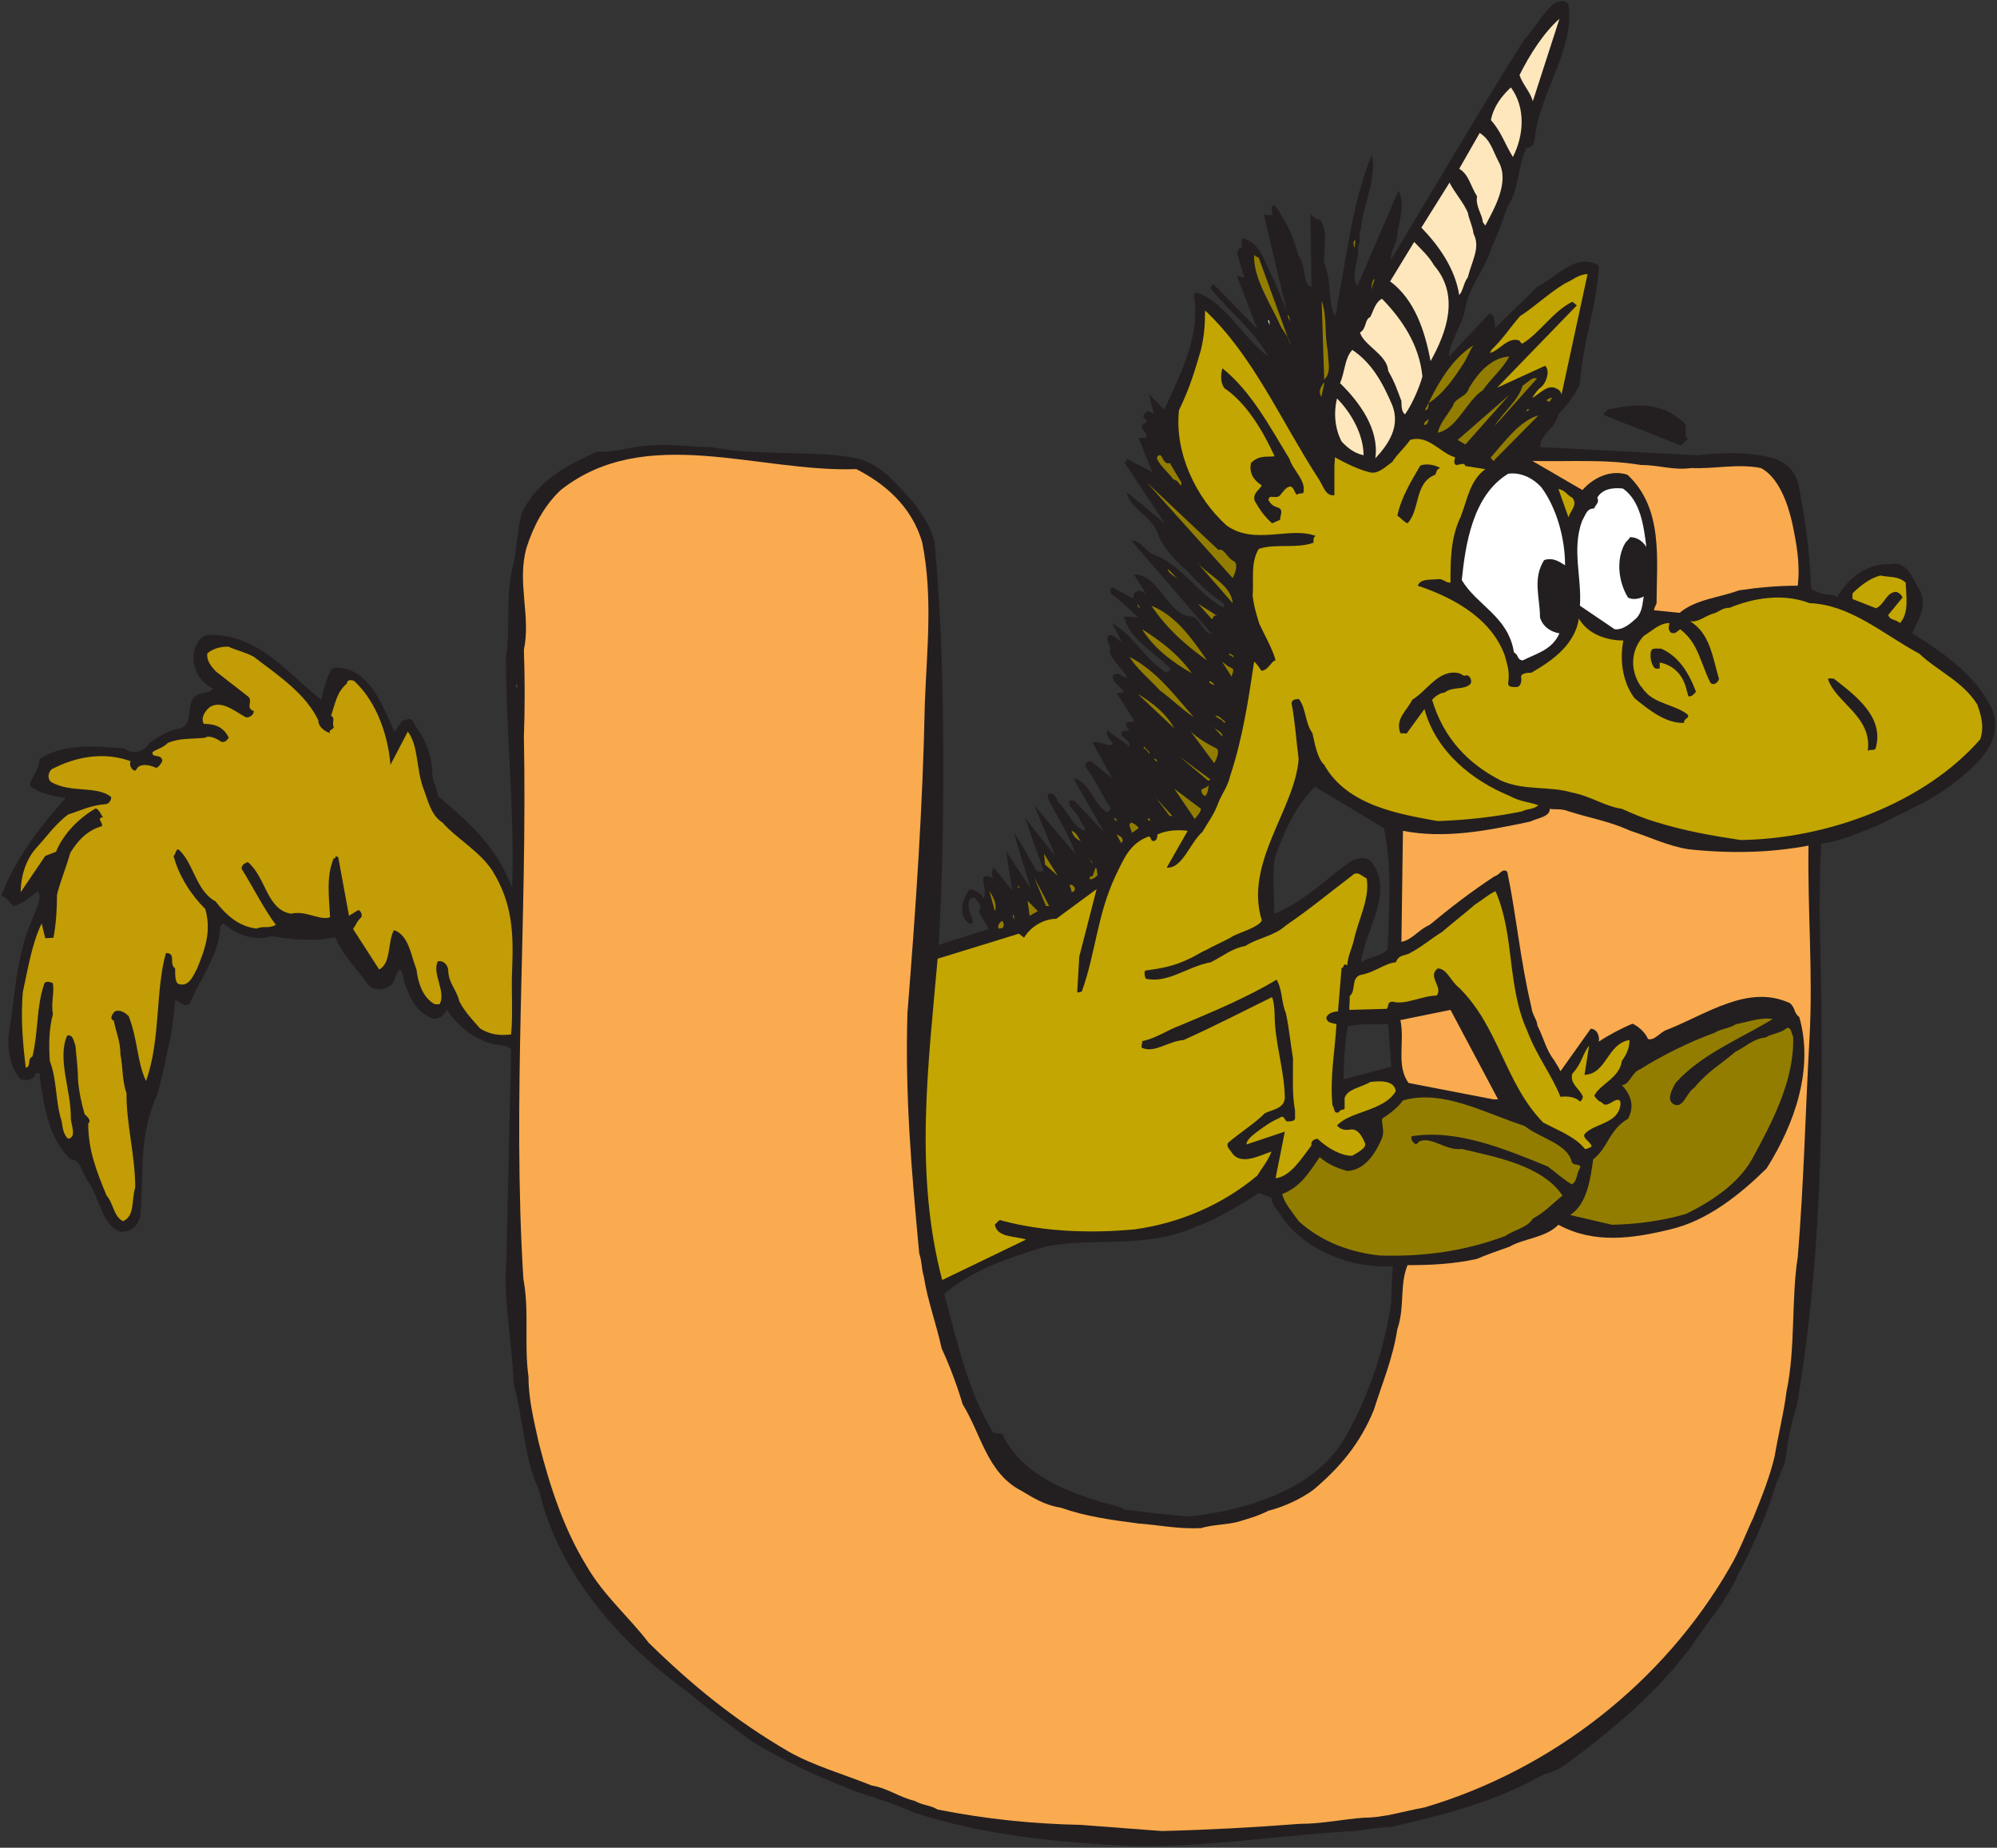 <?xml version="1.0" encoding="UTF-8" standalone="no"?>
<!DOCTYPE svg PUBLIC "-//W3C//DTD SVG 1.1//EN" "http://www.w3.org/Graphics/SVG/1.1/DTD/svg11.dtd">
<svg width="100%" height="100%" viewBox="0 0 347 321" version="1.1" xmlns="http://www.w3.org/2000/svg" xmlns:xlink="http://www.w3.org/1999/xlink" xml:space="preserve" xmlns:serif="http://www.serif.com/" style="fill-rule:evenodd;clip-rule:evenodd;stroke-linejoin:round;stroke-miterlimit:2;">
    <rect x="0" y="0" width="347" height="321" fill="#333333" stroke="none"/>
    <g transform="matrix(1,0,0,1,-1790.78,-1650.66)">
        <g transform="matrix(4.167,0,0,4.167,-1014.44,-829.515)">
            <g transform="matrix(1,0,0,1,729.953,632.048)">
                <path d="M0,3.264C0.17,1.877 1.449,0.299 0.383,-0.98C0.063,-1.172 -0.277,-1.045 -0.555,-0.853C-1.578,-0.105 -2.453,0.789 -3.625,1.239C-3.604,0.491 -3.711,-0.277 -3.604,-1.066C-3.178,-2.259 -2.709,-3.283 -1.92,-4.052L0.959,-2.324C1.301,-0.638 1.172,0.983 1.107,2.731C0.832,3.03 0.34,3.03 0,3.264M-7.102,26.366C-8.018,26.323 -8.85,26.194 -9.852,26.088C-10.236,25.854 -10.662,25.854 -11.025,25.703C-12.602,25.213 -14.203,24.487 -14.928,22.994C-14.992,22.846 -15.205,22.952 -15.354,22.846C-16.377,21.203 -16.867,18.985 -17.379,17.086C-16.121,16.041 -14.693,15.592 -13.178,15.123C-11.217,14.719 -9.127,15.209 -7.102,14.377C-6.035,13.993 -5.076,13.416 -4.266,12.883L-3.732,13.077C-3.732,13.416 -3.434,13.61 -3.285,13.909C-2.262,15.317 -0.385,16.041 1.322,15.934C1.301,16.446 1.258,16.895 1.258,17.471C0.98,19.284 0.383,21.246 -0.619,22.994C-1.834,25.213 -4.691,26.088 -7.102,26.366M-0.725,8.149C-0.725,7.424 -0.684,6.7 -0.555,5.93C-0.043,5.825 0.596,5.846 1.131,5.846L1.258,7.616L-0.725,8.149ZM-9.66,40.102C-6.525,40.186 -3.434,39.653 -0.277,39.483C0.17,39.44 0.682,39.332 1.258,39.313C3.475,38.799 5.607,38.266 7.592,37.137C7.975,37.008 8.188,36.967 8.594,36.666C10.598,35.174 12.367,33.68 13.775,31.784C14.309,30.95 15.268,29.864 15.693,28.838C16.248,27.815 16.76,26.662 17.145,25.534C17.273,25.02 17.506,24.573 17.678,24.104C17.807,23.229 17.891,22.588 18.168,21.78C19.34,14.91 19.277,8.256 19.127,1.387C19.127,0.299 19.127,-0.681 19.191,-1.683C20.002,-1.769 20.832,-2.175 21.537,-2.431C22.582,-2.986 23.393,-3.283 24.373,-3.945C25.375,-4.691 26.824,-5.757 26.355,-7.187C25.717,-8.66 24.309,-9.619 22.986,-10.451C23.199,-10.963 23.648,-11.582 23.307,-12.22C23.008,-12.713 22.795,-13.48 22.092,-13.33C21.111,-13.394 20.301,-12.754 19.852,-11.945C19.682,-12.136 19.469,-11.986 19.148,-12.136C19,-12.179 18.744,-12.242 18.766,-12.414C18.701,-13.906 18.529,-15.187 18.232,-16.701C18.018,-17.425 17.484,-17.724 16.867,-17.832C15.887,-18.023 14.969,-17.98 14.031,-17.875L7.463,-18.215C7.463,-18.748 8.125,-19.004 8.23,-19.58C8.656,-20.007 8.934,-20.433 9.127,-20.838C9.232,-22.566 9.873,-24.252 9.916,-25.787C8.934,-26.341 8.166,-25.297 7.336,-24.892C6.801,-24.316 6.098,-23.718 5.607,-23.185C5.523,-23.312 5.672,-23.718 5.352,-23.783L3.668,-21.99C3.668,-22.588 4.223,-23.25 4.35,-24.017C4.541,-24.998 5.225,-25.703 5.459,-26.576C5.758,-27.174 5.885,-27.642 6.098,-28.218C6.609,-28.945 6.525,-29.966 6.908,-30.693C7.207,-30.693 7.25,-31.013 7.271,-31.269C7.527,-33.103 8.891,-34.789 8.656,-36.644C8.508,-36.922 8.125,-36.793 7.975,-36.644C7.463,-36.154 7.207,-35.621 6.801,-35.193C4.947,-32.271 3.135,-29.136 1.258,-26.043C1.172,-26.299 1.557,-26.767 1.514,-27.152C1.641,-27.771 1.834,-28.41 1.557,-28.9L-0.15,-24.933C-0.471,-25.382 -0.043,-26.043 -0.129,-26.576C0.041,-26.875 -0.15,-27.109 0,-27.3C0.063,-28.326 0.682,-29.392 0.447,-30.394C-0.363,-28.431 -0.576,-26.234 -1.002,-24.123C-0.961,-23.931 -1.088,-23.74 -1.088,-23.675C-1.408,-24.316 -1.217,-25.189 -1.535,-25.894C-1.578,-26.533 -1.344,-27.238 -1.727,-27.707C-1.941,-27.685 -1.984,-27.834 -2.111,-27.941L-2.068,-24.892C-2.453,-24.998 -2.283,-25.787 -2.602,-26.191C-2.795,-26.832 -2.986,-27.365 -3.285,-27.793C-3.391,-27.984 -3.477,-28.218 -3.668,-28.304C-3.797,-28.175 -3.668,-28.027 -3.711,-27.879L-4.053,-27.898L-3.092,-23.867L-3.625,-25.168C-4.01,-25.851 -4.158,-26.767 -4.969,-26.918L-4.969,-26.533C-5.076,-26.533 -5.182,-26.427 -5.16,-26.256L-4.863,-25.275L-5.182,-25.361L-4.328,-23.142L-6.143,-24.998C-6.227,-24.998 -6.27,-24.892 -6.27,-24.828C-5.459,-23.824 -4.521,-23.142 -3.859,-21.99C-4.863,-22.674 -5.652,-24.273 -6.846,-24.656C-6.932,-24.634 -6.973,-24.55 -6.973,-24.55C-6.676,-22.951 -7.484,-21.33 -8.211,-19.771L-8.85,-20.433L-8.637,-19.623C-8.744,-19.58 -8.85,-19.857 -9.043,-19.58C-9.084,-19.537 -9.084,-19.474 -9.084,-19.474C-9.043,-19.431 -9.021,-19.41 -8.936,-19.324C-8.936,-19.216 -9.043,-19.216 -9.127,-19.132C-9.213,-18.941 -8.85,-18.812 -8.977,-18.599L-9.277,-18.599L-8.701,-17.17L-9.768,-17.724C-9.768,-17.681 -9.809,-17.638 -9.852,-17.554L-8.189,-15.037L-9.768,-16.338C-9.66,-15.613 -8.658,-15.357 -8.424,-14.461C-8.125,-13.863 -7.699,-13.437 -7.229,-13.031C-6.76,-12.519 -6.313,-12.072 -5.715,-11.687L-5.715,-11.517C-6.76,-12.029 -7.527,-13.373 -8.701,-13.757C-9.021,-13.906 -9.213,-14.355 -9.576,-14.312L-6.227,-10.429C-6.611,-10.451 -6.676,-11.07 -7.059,-11.154C-8.061,-11.154 -8.424,-12.947 -9.469,-12.904L-8.977,-12.115C-9.084,-12.115 -9.234,-12.371 -9.447,-12.115C-9.512,-11.986 -9.512,-11.881 -9.469,-11.881L-10.385,-12.371C-10.492,-12.328 -10.471,-12.136 -10.385,-12.072C-9.938,-11.752 -9.639,-11.412 -9.277,-11.113L-9.895,-11.154C-9.639,-10.195 -8.701,-9.726 -7.953,-8.98C-7.953,-8.894 -8.104,-8.787 -8.211,-8.873C-9.043,-9.427 -9.555,-10.429 -10.385,-10.879L-9.959,-10.047L-10.279,-10.322C-10.342,-10.322 -10.428,-10.429 -10.535,-10.343C-10.705,-10.066 -10.342,-9.961 -10.492,-9.662C-10.301,-9.234 -9.959,-8.98 -9.744,-8.595C-9.938,-8.595 -10.088,-8.873 -10.342,-8.703C-10.385,-8.361 -10.045,-8.275 -9.895,-8.019C-9.959,-7.933 -10.045,-8.019 -10.172,-7.933L-9.469,-6.826C-9.469,-6.675 -9.66,-6.826 -9.768,-6.718C-9.852,-6.654 -9.768,-6.525 -9.682,-6.463C-9.682,-6.355 -9.852,-6.398 -9.938,-6.377C-10.172,-6.099 -9.576,-6.035 -9.66,-5.738L-10.578,-6.398C-10.662,-6.291 -10.535,-6.035 -10.385,-5.929C-10.301,-5.843 -10.471,-5.738 -10.535,-5.8C-10.813,-5.843 -11.004,-5.992 -11.195,-5.886L-10.385,-4.414L-11.26,-5.119C-11.367,-5.14 -11.537,-5.033 -11.494,-4.884C-11.068,-4.349 -10.813,-3.689 -10.428,-3.156C-10.471,-3.134 -10.471,-3.029 -10.578,-2.986C-11.152,-3.283 -11.303,-4.287 -11.984,-4.392L-10.727,-2.175L-11.963,-3.476L-12.154,-3.476C-12.262,-3.22 -11.879,-3.029 -11.75,-2.75C-11.686,-2.515 -11.494,-2.41 -11.494,-2.216C-11.984,-2.324 -12.219,-3.05 -12.646,-3.433C-12.688,-3.625 -12.795,-3.668 -12.881,-3.775C-12.986,-3.775 -13.094,-3.775 -13.051,-3.562C-12.688,-2.793 -12.176,-2.111 -11.92,-1.257L-13.627,-3.283L-12.752,-1.172L-14.01,-2.75L-13.242,-0.576C-13.285,-0.511 -13.414,-0.511 -13.52,-0.533C-13.861,-1.066 -14.074,-1.599 -14.48,-2.132L-13.775,0.192L-14.799,-1.365L-14.543,0.278L-15.311,-0.681C-15.396,-0.576 -15.418,-0.425 -15.354,-0.277C-15.461,-0.234 -15.652,-0.447 -15.76,-0.234C-15.76,0.043 -15.609,0.299 -15.738,0.598C-15.844,0.407 -16.035,0.278 -16.313,0.213C-16.527,0.491 -16.74,0.983 -16.568,1.387C-16.463,1.578 -16.334,1.707 -16.186,1.643C-16.186,1.344 -16.484,1.045 -16.313,0.619C-16.229,0.598 -16.121,0.555 -16.121,0.555C-16.035,0.705 -15.738,0.918 -15.951,1.131L-15.523,1.877L-17.615,2.539C-17.465,0.108 -17.422,-2.367 -17.422,-4.841C-17.422,-7.976 -17.486,-10.963 -17.764,-14.013C-17.807,-14.738 -18.232,-15.271 -18.574,-15.804C-19.342,-16.636 -20.023,-17.595 -21.24,-17.789C-23.201,-18.088 -25.143,-17.832 -27.125,-18.215C-28.041,-18.215 -28.768,-18.363 -29.684,-18.279C-30.43,-18.257 -31.133,-17.959 -31.859,-18.023C-33.117,-17.447 -34.289,-16.871 -34.994,-15.484C-35.186,-14.738 -35.186,-14.119 -35.334,-13.394C-35.719,-11.986 -35.441,-10.771 -35.654,-9.47C-35.654,-6.271 -35.291,-2.986 -35.398,0.151C-36.059,-1.578 -37.232,-2.601 -38.49,-3.668C-38.533,-4.009 -38.682,-4.201 -38.725,-4.543C-38.725,-5.224 -38.959,-5.951 -39.387,-6.525C-39.492,-6.654 -39.492,-6.826 -39.684,-6.888L-39.982,-6.804L-40.303,-6.355C-40.771,-7.338 -41.242,-8.744 -42.393,-8.98C-42.627,-9 -42.818,-9.064 -42.947,-8.937C-43.182,-8.466 -43.268,-8.084 -43.352,-7.677C-44.738,-8.744 -45.953,-10.429 -48.043,-10.386C-48.469,-10.343 -48.684,-9.853 -48.684,-9.427C-48.684,-8.873 -48.342,-8.361 -47.873,-8.146C-48.043,-7.871 -48.598,-8.084 -48.77,-7.613C-48.918,-7.187 -48.77,-6.611 -49.26,-6.484C-49.793,-6.377 -50.049,-6.185 -50.518,-5.886C-50.752,-5.502 -51.199,-5.375 -51.584,-5.652C-52.799,-5.738 -54.078,-5.886 -55.102,-5.205C-55.145,-4.691 -55.486,-4.414 -55.506,-4.095C-55.102,-3.754 -54.525,-3.668 -54.014,-3.584C-54.953,-2.558 -56.125,-1.066 -56.701,0.491C-56.402,0.555 -56.316,0.897 -56.168,0.918C-55.699,0.789 -55.506,0.512 -55.166,0.299C-54.973,0.619 -55.273,1.045 -55.4,1.451C-56.125,3.116 -56.125,4.758 -56.402,6.358C-56.424,7.039 -56.316,7.659 -55.891,8.149C-55.635,8.192 -55.357,8.192 -55.273,7.914C-55.209,7.828 -55.018,7.914 -55.102,8.02C-54.91,9.28 -54.76,10.537 -53.822,11.477C-53.354,11.498 -53.354,12.053 -53.076,12.414C-52.627,12.991 -52.5,14.291 -51.711,14.504C-51.242,14.504 -50.986,14.207 -50.9,13.844C-50.752,11.989 -50.986,10.516 -50.176,8.725C-49.984,8.02 -49.855,7.36 -49.729,6.762C-49.557,6.121 -49.516,5.483 -49.451,4.864C-49.26,4.821 -49.109,5.205 -48.832,4.971C-48.469,4.053 -47.574,2.901 -47.574,1.772C-47.531,1.729 -47.447,1.643 -47.447,1.643C-46.893,2.112 -46.123,2.41 -45.441,2.176C-44.631,2.305 -43.758,2.41 -42.926,2.241L-42.756,2.241C-42.457,3.03 -41.859,3.498 -41.391,4.225C-41.049,4.481 -40.771,4.395 -40.473,4.246C-40.238,4.032 -40.324,3.84 -40.111,3.563C-39.898,3.649 -39.982,3.991 -39.834,4.246C-39.6,4.907 -39.301,5.418 -38.641,5.631C-38.385,5.59 -38.234,5.483 -38.127,5.248C-37.637,5.93 -36.998,6.506 -36.08,6.7C-35.824,6.741 -35.654,6.7 -35.441,6.891L-35.633,15.551C-35.781,17.385 -35.398,19.071 -35.334,20.862C-34.908,22.397 -34.908,23.953 -34.268,25.299C-33.457,28.795 -30.836,31.698 -28.084,33.68C-27.232,34.407 -26.271,35.088 -25.398,35.75C-23.99,36.604 -22.434,37.328 -20.984,37.862C-20.215,38.118 -19.447,38.352 -18.639,38.715C-15.695,39.674 -12.646,39.952 -9.66,40.102" style="fill:rgb(35,31,32);fill-rule:nonzero;"/>
            </g>
        </g>
        <g transform="matrix(4.167,0,0,4.167,-1014.44,-829.515)">
            <g transform="matrix(1,0,0,1,721.637,612.832)">
                <path d="M0,58.699C1.813,58.656 3.859,58.549 5.758,58.4C6.695,58.4 7.549,58.209 8.422,58.144C9.297,58.144 10.107,57.867 10.961,57.717C16.291,56.14 20.939,52.492 23.691,47.715C24.117,46.99 24.373,46.263 24.672,45.644C25.033,44.75 25.375,43.896 25.566,43.064C25.717,42.146 25.951,41.252 26.057,40.377C26.441,38.584 26.25,36.515 26.527,34.767C26.783,31.695 26.846,28.666 27.018,25.617C27.166,22.929 26.932,20.304 26.975,17.617C25.375,17.916 23.732,17.959 21.963,17.767C21.131,17.638 20.342,17.254 19.553,17C18.658,16.594 17.848,16.467 16.973,16.187C16.674,16.06 16.377,16.125 16.186,16.082C16.205,16.424 15.652,16.467 15.375,16.615C13.541,17 11.813,17.34 10.064,17L10,21.627C10.428,21.562 10.748,21.094 11.174,20.924C12.047,20.199 12.879,19.558 13.881,18.896C14.115,18.834 14.201,18.535 14.414,18.705C14.799,20.56 14.947,22.353 15.416,24.336C15.459,24.699 15.652,24.847 15.672,25.125C15.949,25.658 16.014,26.107 16.377,26.576C16.441,26.703 16.547,26.832 16.633,27.023L17.891,25.254C18.168,25.254 18.273,25.574 18.232,25.787C18.615,25.531 19.256,25.189 19.639,25.041C19.959,25.189 20.215,25.488 20.279,25.679C20.557,25.765 20.791,25.383 21.068,25.297C22.752,24.635 24.459,23.377 26.207,24.187C26.441,24.4 26.355,24.592 26.59,24.763C27.209,26.918 26.398,29.22 25.227,31.076C24.139,32.144 22.773,33.252 21.217,33.615C19.639,34 18.039,34.232 16.547,33.424C15.992,33.978 15.139,33.978 14.5,34.34C14.031,34.511 13.689,34.617 13.135,34.851C12.133,35.066 11.217,35.107 10.256,35.107C9.916,35.92 10.15,36.857 9.83,37.775C9.639,39.011 9.211,39.992 8.85,41.144C8.273,42.553 7.441,43.533 6.332,44.472C5.779,44.877 5.053,45.197 4.457,45.345C3.988,45.582 3.582,45.687 3.156,45.816C2.623,45.943 2.131,45.922 1.641,46.072C0.682,46.115 -0.086,45.943 -0.961,45.879C-2.111,45.73 -3.178,45.582 -4.201,45.219C-4.904,45.111 -5.416,44.769 -5.844,44.515C-7.271,43.789 -7.527,42.146 -8.295,40.91C-8.529,40.121 -8.85,39.267 -9.17,38.584C-9.404,37.519 -9.768,36.558 -9.916,35.578C-10.023,35.236 -9.98,35.002 -10.107,34.617C-10.428,31.205 -10.705,28.006 -10.598,24.592C-10.258,20.304 -9.959,16.06 -9.873,11.687C-9.789,9.449 -9.533,7.23 -9.98,4.99C-10.406,3.476 -11.559,2.515 -12.73,1.92C-16.826,2.068 -21.516,0 -25.057,2.793C-25.76,3.455 -26.207,4.328 -26.484,5.203C-26.891,6.654 -26.293,8.041 -26.592,9.449C-26.549,10.75 -26.549,11.816 -26.592,13.074C-26.443,20.668 -27.082,28.197 -26.613,35.683C-26.357,37.049 -26.592,38.392 -26.4,39.758C-26.4,40.719 -26.166,41.613 -25.973,42.51C-25.482,44.429 -24.906,46.136 -23.99,47.629C-23.266,48.886 -22.199,49.783 -21.389,50.849C-19.598,52.599 -17.848,54.049 -15.545,55.392C-14.48,55.99 -13.307,56.31 -12.092,56.801C-11.43,56.908 -10.939,57.291 -10.301,57.441C-9.959,57.633 -9.66,57.611 -9.34,57.803C-7.293,58.209 -5.354,58.4 -3.369,58.443L0,58.699Z" style="fill:rgb(250,171,79);fill-rule:nonzero;"/>
            </g>
        </g>
        <g transform="matrix(4.167,0,0,4.167,-1014.44,-829.515)">
            <g transform="matrix(1,0,0,1,712.488,608.139)">
                <path d="M0,40.42L3.496,38.734C3.113,38.586 2.26,38.672 2.197,38.096C2.303,38.053 2.346,37.861 2.494,37.945C4.244,38.414 6.205,38.479 8.018,38.309C9.895,38.053 11.686,37.285 13.137,36.068C13.371,35.686 13.563,35.492 13.732,35.066C13.199,35.238 12.41,35.686 12.049,35.066C11.92,34.918 11.855,34.811 11.92,34.703C12.41,34.277 13.008,33.914 13.455,33.467C13.754,33.318 14.266,33.275 14.287,32.826C14.266,31.611 13.861,30.545 13.861,29.307C13.84,29.029 13.84,28.859 13.754,28.625C12.539,29.223 11.346,29.84 10.064,30.416C9.447,30.459 8.871,30.949 8.381,30.758C8.23,30.758 8.381,30.481 8.338,30.459C8.914,30.352 9.404,29.99 9.895,29.818C11.322,29.223 12.73,28.625 13.945,27.9C14.201,28.348 14.137,28.859 14.33,29.285C14.479,29.99 14.521,30.545 14.629,31.184C14.629,31.93 14.586,32.656 14.713,33.359L14.713,33.701C14.67,33.807 14.521,33.807 14.373,33.807C14.287,33.787 14.266,33.51 14.074,33.658C13.646,33.852 13.498,33.979 13.137,34.234C12.943,34.385 12.688,34.576 12.688,34.768L14.287,34.234L13.902,36.176C14.521,36.111 14.99,35.344 15.396,34.811C15.354,34.617 15.545,34.533 15.652,34.533C16.057,34.918 16.654,35.258 17.102,35.238C17.314,35.109 17.699,34.918 17.635,34.725C17.506,34.426 17.336,34.086 16.994,34.149C16.781,34.191 16.59,34.127 16.463,33.979C16.994,33.381 18.424,33.381 18.914,32.549C18.85,32.059 18.189,32.123 17.848,32.166C17.465,32.4 16.91,32.443 16.781,32.826L16.781,33.254C16.781,33.359 16.59,33.275 16.547,33.424C16.313,33.51 16.377,33.275 16.271,33.125C16.164,31.93 16.377,30.863 16.441,29.756C16.271,29.691 16.078,29.734 16.014,29.5C16.057,29.307 16.313,29.223 16.504,29.223L16.654,27.408C16.781,27.408 16.697,27.174 16.889,27.303C16.91,26.94 17.08,26.598 17.166,26.256C17.336,25.426 17.848,24.508 17.699,23.676C17.465,23.568 17.314,23.334 17.08,23.568C16.121,24.295 15.332,24.955 14.33,25.639C13.84,26.086 13.113,26.172 12.646,26.492C12.07,26.598 11.75,26.897 11.195,27.174C10.236,27.346 9.404,28.07 8.488,27.857C8.422,27.707 8.422,27.516 8.488,27.516C9.148,27.43 9.703,27.324 10.301,27.025C10.514,26.94 10.789,26.748 10.961,26.684C11.387,26.449 11.855,26.256 12.154,26.065C12.582,25.873 13.221,25.682 13.328,25.426C12.582,23.035 14.713,20.775 14.863,18.705C14.756,17.875 14.713,17.106 14.564,16.359C14.629,16.168 14.756,16.232 14.863,16.19C15.182,16.572 15.119,17.191 15.439,17.619C15.545,18.109 15.652,18.686 15.93,18.941C16.889,20.668 19.148,21.01 20.662,21.287C21.879,21.244 23.029,21.117 24.182,20.881C24.438,20.754 24.629,20.818 24.863,20.627C24.438,20.477 24.096,20.477 23.67,20.242C22.113,19.602 20.6,18.408 20.109,16.617L19.363,17.639C19.299,17.619 19.213,17.639 19.105,17.619C18.871,17.022 19.404,16.658 19.596,16.232C20.236,15.848 20.705,14.93 21.559,15.123C21.688,15.166 21.729,15.272 21.857,15.207C22.006,15.207 22.113,15.443 22.027,15.57C21.729,15.848 21.303,15.656 20.939,15.934C20.748,15.934 20.514,16.125 20.43,16.232C20.896,17.811 21.92,18.899 23.307,19.602C24.287,20.029 25.291,19.815 26.25,20.094C27.039,20.242 27.615,20.668 28.34,20.775C28.873,21.01 29.213,21.16 29.705,21.309C30.941,21.693 32.029,21.885 33.287,22.076C36.848,22.033 40.92,20.582 43.287,17.875C43.459,17.342 43.33,16.893 43.16,16.424C42.563,15.465 41.518,15.037 40.75,14.313C39.215,13.481 37.871,12.264 36.166,12.201C35.057,11.774 33.82,11.988 32.84,12.393C32.498,12.393 32.434,12.565 32.113,12.649C31.816,12.734 31.496,13.031 31.176,12.947C32.008,13.459 32.113,14.397 32.391,15.357C32.348,15.549 32.113,15.656 32.029,15.506C31.623,14.719 31.537,13.863 30.771,13.289C30.643,13.373 30.557,13.524 30.365,13.416C30.238,13.246 30.322,13.139 30.322,13.031C29.918,13.031 29.641,13.33 29.256,13.566C28.68,14.184 28.701,15.016 29.107,15.635C29.213,15.742 29.256,15.848 29.32,15.891C29.705,16.381 30.643,16.467 31.09,16.852C31.176,17.022 30.898,17 30.941,17.191C30.174,17.234 29.428,16.617 28.873,16.168C28.34,15.465 28.254,14.504 28.404,13.758C27.68,13.758 26.91,13.481 26.549,12.84C26.398,13.863 25.547,14.547 24.564,15.102C24.395,15.102 24.139,15.123 24.139,15.272C24.182,15.506 24.096,15.699 23.947,15.699C23.754,15.699 23.563,15.699 23.605,15.506C23.67,15.037 23.563,14.781 23.457,14.377C22.838,12.691 21.047,11.881 19.832,11.475C19.938,11.156 20.406,11.24 20.748,11.197C20.961,11.24 21.004,11.348 21.195,11.348C21.195,10.43 21.195,9.471 21.623,8.596C21.92,7.807 22.006,7.102 22.646,6.613L21.814,6.484C21.771,6.315 21.58,6.441 21.43,6.441C21.303,6.377 21.367,6.229 21.389,6.121C20.77,5.951 20.279,5.162 19.512,5.397C19.256,5.76 19.021,5.93 18.766,6.315C18.445,6.547 18.146,6.848 17.805,6.74C17.314,6.613 16.846,6.377 16.377,6.121L16.355,6.484L16.355,7.699C15.971,7.764 15.887,7.274 15.652,6.953C14.074,4.5 12.943,1.856 10.961,0C10.961,0.533 10.939,1.002 10.789,1.643C10.533,2.518 10.32,3.242 9.873,4.16C9.682,5.951 10.598,7.828 11.855,8.959C13.029,9.811 14.521,8.981 15.588,9.406C15.48,9.406 15.48,9.555 15.48,9.684C14.756,9.94 13.902,9.705 13.199,9.94C12.836,10.537 13.008,11.305 12.943,11.881C13.008,12.393 13.113,12.691 13.221,13.055C13.412,13.481 13.797,14.143 13.902,14.59C13.732,14.59 13.605,15.016 13.307,15.016C13.199,14.846 13.113,14.738 13.008,14.633C12.773,16.19 12.539,17.811 12.006,19.41C11.92,19.815 11.664,20.156 11.516,20.52C11.346,21.01 11.045,21.395 10.854,21.734C10.32,22.205 10.021,23.272 9.361,23.229L10.236,21.693C9.873,21.65 9.404,21.65 8.977,21.842C8.977,22.012 8.914,22.119 8.807,22.119C8.68,22.119 8.721,21.947 8.615,21.928C7.826,22.205 7.57,22.865 7.229,23.568C6.461,25.19 6.396,26.811 5.822,28.391C5.715,28.432 5.672,28.432 5.629,28.432L5.715,26.94L6.439,24.123L4.756,25.361C4.244,25.361 3.689,25.682 3.412,26.15L3.199,25.981L-0.191,27.025C-0.576,31.44 -1.174,35.963 0,40.42" style="fill:rgb(195,166,1);fill-rule:nonzero;"/>
            </g>
        </g>
        <g transform="matrix(4.167,0,0,4.167,-1014.44,-829.515)">
            <g transform="matrix(1,0,0,1,730.721,640.667)">
                <path d="M0,6.868C1.791,6.932 3.539,6.698 5.246,6.057C5.65,5.78 6.162,5.716 6.396,5.333C6.908,5.054 7.207,4.714 7.633,4.372C6.781,3.114 4.883,2.772 3.434,2.43C2.771,2.516 2.197,1.897 1.664,2.11C1.6,2.196 1.514,2.239 1.514,2.239C1.449,2.175 1.279,2.089 1.344,1.897C3.262,1.598 5.225,2.43 7.016,3.157C7.398,3.434 7.654,3.69 8.018,3.903C8.273,3.774 8.188,3.456 8.381,3.198C8.359,3.007 8.082,3.157 8.018,2.964C7.826,2.196 6.695,1.983 6.055,1.472C4.307,0.895 2.623,-0.064 0.98,0.405C0.725,0.747 0.447,0.938 0.105,1.173C0.105,1.45 0.213,1.706 0.105,1.983C-0.172,2.622 -0.598,3.305 -1.344,3.348C-1.855,3.198 -2.154,3.05 -2.494,2.772C-2.9,3.348 -3.242,3.989 -4.053,4.309C-3.967,4.692 -3.646,5.034 -3.369,5.438C-2.41,6.313 -1.195,6.739 0,6.868" style="fill:rgb(147,125,0);fill-rule:nonzero;"/>
            </g>
        </g>
        <g transform="matrix(4.167,0,0,4.167,-1014.44,-829.515)">
            <g transform="matrix(1,0,0,1,740.422,637.596)">
                <path d="M0,8.66C0.982,8.639 2.049,8.51 3.072,8.211C4.137,7.699 5.246,6.953 5.822,5.951C6.697,4.349 7.613,2.601 7.549,0.81C7.465,0.66 7.465,0.383 7.271,0.469C7.016,0.681 6.676,0.681 6.398,0.853C5.887,0.894 5.48,1.301 5.141,1.449C4.521,1.982 3.967,2.281 3.434,2.943C3.113,3.135 3.008,3.732 2.645,3.668C2.197,3.519 2.518,2.986 2.645,2.75C3.732,1.535 5.332,0.916 6.697,0.084C6.207,0 5.715,0.191 5.162,0.299C4.863,0.49 4.521,0.49 4.266,0.66C3.242,1.023 2.006,1.642 1.174,2.176C0.832,2.281 0.727,2.836 0.406,2.836C0.727,3.178 0.982,3.668 0.662,4.244C-0.127,4.691 -0.17,5.461 -0.787,5.93C-0.895,6.676 -1.023,7.785 -1.748,8.254L0,8.66Z" style="fill:rgb(147,125,0);fill-rule:nonzero;"/>
            </g>
        </g>
        <g transform="matrix(4.167,0,0,4.167,-1014.44,-829.515)">
            <g transform="matrix(1,0,0,1,678.326,622.153)">
                <path d="M0,23.953C0.512,23.74 0.342,23.08 0.512,22.547C0.512,21.224 0.129,19.838 0.15,18.621C-0.041,18.088 0,17.512 -0.105,17C-0.105,16.467 -0.275,16.125 -0.383,15.592C-0.574,15.527 -0.447,15.314 -0.34,15.209C-0.105,15.101 0.15,15.314 0.236,15.4C0.619,16.359 0.576,17.277 0.961,18.109C1.578,16.402 1.346,14.334 1.793,12.775C2.24,12.775 1.898,13.224 2.176,13.416C2.176,13.693 2.176,13.992 2.305,14.057C2.752,14.226 2.943,13.693 3.094,13.416C3.434,12.584 3.691,11.859 3.434,10.941C2.838,10.346 2.326,9.555 2.111,8.724C2.219,8.639 2.176,8.488 2.305,8.447C2.943,8.98 3.029,10.174 3.861,10.621C4.287,11.176 4.82,11.668 5.566,11.754C5.887,11.625 6.037,11.773 6.377,11.603C5.844,10.879 5.439,10.047 4.947,9.258C4.947,9.043 5.162,9.021 5.203,8.98C5.951,9.576 5.992,10.984 7.016,11.135C7.613,10.984 8.211,11.433 8.637,11.283C8.596,10.451 8.467,9.576 8.787,8.83C8.936,8.83 8.787,8.66 8.979,8.787L9.426,11.221L9.811,10.984C9.895,10.984 10.002,11.176 9.938,11.283C9.768,11.433 9.703,11.625 9.596,11.773L10.684,13.459C11.195,13.203 11.025,12.307 11.303,11.816C11.922,12.051 11.984,12.797 12.24,13.459C12.305,14.035 12.518,14.654 13.008,14.91L13.201,14.91C13.5,14.418 12.859,13.588 13.137,13.117C13.393,13.074 13.563,13.31 13.563,13.502C13.584,14.057 13.904,14.269 14.033,14.803C14.287,15.271 14.588,15.57 14.885,15.912C15.354,16.211 15.76,16.211 16.186,16.168C16.271,15.293 16.186,14.291 16.229,13.459C16.293,11.902 16.229,10.685 15.418,9.363C14.885,8.531 13.904,7.998 13.328,7.338C12.838,7.039 12.711,6.379 12.518,5.887C12.221,5.055 12.326,4.139 11.879,3.541L11.154,4.928C11.068,3.797 10.621,2.346 9.662,1.451C9.596,1.387 9.342,1.344 9.342,1.535C8.936,1.877 8.871,2.283 8.68,2.879C8.871,2.986 8.701,3.178 8.787,3.328C8.787,3.498 8.553,3.433 8.637,3.605C8.445,3.541 8.146,3.371 8.146,3.07C7.613,1.963 6.525,1.236 5.459,0.426C5.119,0.234 4.65,0.129 4.395,0C4.053,0 3.754,0.084 3.52,0.277C3.477,0.576 3.668,0.81 3.861,1.023L5.203,2.068C5.459,2.262 5.076,2.558 5.459,2.687C5.459,2.838 5.268,2.986 5.119,2.943C4.65,2.687 4.117,2.219 3.625,2.517C3.391,2.709 3.242,2.986 3.371,3.221C3.818,3.221 4.18,3.328 4.414,3.797C4.352,3.861 4.287,4.01 4.096,3.967C3.967,3.861 3.584,3.668 3.434,3.797C2.857,3.861 2.41,3.797 1.877,4.01C1.643,4.244 1.408,4.265 1.238,4.394C1.174,4.672 1.6,4.437 1.643,4.756C1.6,4.885 1.451,5.055 1.387,5.055C1.109,4.928 0.813,4.885 0.641,5.012C0.576,5.076 0.533,5.162 0.533,5.162C0.385,5.205 0.236,4.928 0.32,4.777C-0.725,4.394 -1.896,4.543 -2.984,5.119C-3.154,5.31 -3.133,5.547 -2.984,5.652C-2.131,6.121 -1.107,5.779 -0.49,6.271C-0.49,6.463 -0.639,6.568 -0.725,6.568C-1.363,6.613 -1.791,6.846 -2.279,6.996C-2.813,7.381 -3.24,7.998 -3.625,8.404C-4.072,8.916 -4.264,9.619 -4.264,10.238L-3.24,8.724L-2.793,8.553C-2.473,7.785 -1.832,7.146 -1.129,6.74C-0.938,6.846 -0.916,7.039 -0.83,7.103C-1.129,7.187 -0.83,7.295 -0.873,7.486C-1.449,7.637 -1.875,8.062 -2.195,8.596C-2.387,9.258 -2.621,9.812 -2.75,10.346C-2.75,10.941 -2.793,11.603 -2.898,12.137L-3.24,12.158L-3.391,11.539C-3.816,12.435 -3.965,13.459 -4.178,14.418C-4.264,15.527 -4.178,16.531 -4.051,17.555C-3.816,17.512 -4.008,17.191 -3.773,17.086C-3.518,16.017 -3.625,15.08 -3.283,14.057C-3.24,13.949 -3.092,13.949 -2.92,14.035C-2.857,14.463 -3.006,14.846 -2.92,15.314C-3.092,15.976 -3.092,16.596 -3.049,17.277C-2.75,18.045 -2.813,19.004 -2.559,19.773C-2.516,20.072 -2.473,20.371 -2.279,20.519C-1.896,20.433 -2.195,19.9 -2.174,19.603C-2.174,18.451 -2.75,17.17 -2.324,16.211C-2.088,16.168 -2.066,16.402 -1.982,16.637C-1.939,17.129 -1.875,17.598 -1.875,18.045C-1.832,18.578 -1.727,19.047 -1.598,19.496C-1.471,19.603 -1.301,19.773 -1.449,19.879C-1.449,20.988 -1.107,21.863 -0.682,22.887C-0.383,23.228 -0.404,23.74 0,23.953" style="fill:rgb(194,157,5);fill-rule:nonzero;"/>
            </g>
        </g>
        <g transform="matrix(4.167,0,0,4.167,-1014.44,-829.515)">
            <g transform="matrix(1,0,0,1,739.293,632.348)">
                <path d="M0,10.75C0.084,10.75 0.17,10.709 0.277,10.645C0.234,10.43 -0.107,10.324 -0.021,10.131C0.342,9.705 1.258,9.705 1.449,9.045C1.492,8.873 1.492,8.809 1.449,8.725C1.236,8.576 0.916,9.109 0.703,8.809C0.512,8.725 0.512,8.682 0.383,8.533C0.617,8.043 1.449,7.785 1.535,7.082C1.684,6.869 1.855,6.592 1.855,6.207C0.916,6.355 0.916,7.615 -0.021,7.658L0.17,6.441C-0.107,6.783 -0.129,7.187 -0.533,7.615C-0.641,8.043 -0.213,8.234 -0.086,8.576C-0.107,8.617 -0.107,8.725 -0.213,8.768C-0.406,8.576 -0.725,8.533 -1.023,8.576C-1.408,7.615 -1.984,6.934 -2.41,5.822C-3.264,3.947 -2.922,1.855 -3.732,0C-4.053,0.15 -4.18,0.299 -4.584,0.555C-5.076,0.98 -5.523,1.322 -5.971,1.707C-6.398,1.963 -6.781,2.305 -7.229,2.539C-7.506,2.73 -7.74,2.602 -7.891,2.965C-8.359,3.008 -8.766,3.393 -9.383,3.498C-9.768,3.648 -9.533,4.139 -9.811,4.373C-9.811,4.65 -9.83,4.756 -9.83,4.949L-8.273,4.906C-8.168,4.82 -8.273,4.607 -8.018,4.607C-7.484,4.756 -6.781,4.352 -6.184,4.352C-5.908,3.988 -6.59,3.562 -6.143,3.221C-5.758,3.221 -5.609,3.754 -5.246,4.031C-3.582,5.674 -3.348,7.998 -1.748,9.643C-1.109,9.982 -0.406,10.238 0,10.75" style="fill:rgb(195,166,1);fill-rule:nonzero;"/>
            </g>
        </g>
        <g transform="matrix(4.167,0,0,4.167,-1014.44,-829.515)">
            <g transform="matrix(1,0,0,1,735.477,637.297)">
                <path d="M0,3.732L0.191,3.732L-1.793,0L-3.883,0.425C-3.689,1.322 -4.074,2.324 -3.541,3.048L0,3.732Z" style="fill:rgb(250,171,79);fill-rule:nonzero;"/>
            </g>
        </g>
        <g transform="matrix(4.167,0,0,4.167,-1014.44,-829.515)">
            <g transform="matrix(1,0,0,1,714.834,633.586)">
                <path d="M0,0.32C0.043,0.32 0.127,0.32 0.191,0.275C0.234,0.191 0.234,0.084 0.148,0C0.043,0.084 -0.043,0.17 0,0.32" style="fill:rgb(147,125,0);fill-rule:nonzero;"/>
            </g>
        </g>
        <g transform="matrix(4.167,0,0,4.167,-1014.44,-829.515)">
            <g transform="matrix(1,0,0,1,715.473,633.329)">
                <path d="M0,0.236C0,0.172 0.043,0.064 -0.02,0C-0.063,0.064 0,0.107 0,0.236" style="fill:rgb(147,125,0);fill-rule:nonzero;"/>
            </g>
        </g>
        <g transform="matrix(4.167,0,0,4.167,-1014.44,-829.515)">
            <g transform="matrix(1,0,0,1,716.135,632.754)">
                <path d="M0,0.619L0.342,0.426L-0.086,0L0,0.619Z" style="fill:rgb(147,125,0);fill-rule:nonzero;"/>
            </g>
        </g>
        <g transform="matrix(4.167,0,0,4.167,-1014.44,-829.515)">
            <g transform="matrix(1,0,0,1,714.686,632.326)">
                <path d="M0,0.854C0.105,0.577 -0.086,0.235 -0.236,0L0,0.854Z" style="fill:rgb(147,125,0);fill-rule:nonzero;"/>
            </g>
        </g>
        <g transform="matrix(4.167,0,0,4.167,-1014.44,-829.515)">
            <g transform="matrix(1,0,0,1,716.816,631.772)">
                <path d="M0,1.195L0.129,1.195L-0.49,0L0,1.195Z" style="fill:rgb(147,125,0);fill-rule:nonzero;"/>
            </g>
        </g>
        <g transform="matrix(4.167,0,0,4.167,-1014.44,-829.515)">
            <g transform="matrix(1,0,0,1,717.883,632.049)">
                <path d="M0,0.342L0.107,0.299C0.191,0.192 0.086,0 -0.084,0.043C-0.084,0.108 0,0.213 0,0.342" style="fill:rgb(147,125,0);fill-rule:nonzero;"/>
            </g>
        </g>
        <g transform="matrix(4.167,0,0,4.167,-1014.44,-829.515)">
            <g transform="matrix(1,0,0,1,715.688,632.092)">
                <path d="M0,0.148L0,0C0,0.043 -0.086,0.064 0,0.148" style="fill:rgb(147,125,0);fill-rule:nonzero;"/>
            </g>
        </g>
        <g transform="matrix(4.167,0,0,4.167,-1014.44,-829.515)">
            <g transform="matrix(1,0,0,1,718.65,631.367)">
                <path d="M0,0.49C0.107,0.49 0.385,0.34 0.299,0.234C0.299,0.064 0.277,0.043 0.234,0L0.107,0.361C0.043,0.361 -0.043,0.361 0,0.49" style="fill:rgb(147,125,0);fill-rule:nonzero;"/>
            </g>
        </g>
        <g transform="matrix(4.167,0,0,4.167,-1014.44,-829.515)">
            <g transform="matrix(1,0,0,1,717.307,630.791)">
                <path d="M0,0.916L-0.574,0L-0.531,0.447L0,0.916Z" style="fill:rgb(147,125,0);fill-rule:nonzero;"/>
            </g>
        </g>
        <g transform="matrix(4.167,0,0,4.167,-1014.44,-829.515)">
            <g transform="matrix(1,0,0,1,718.736,630.939)">
                <path d="M0,0.256C0.021,0.151 -0.086,0.151 -0.129,0L0,0.256Z" style="fill:rgb(147,125,0);fill-rule:nonzero;"/>
            </g>
        </g>
        <g transform="matrix(4.167,0,0,4.167,-1014.44,-829.515)">
            <g transform="matrix(1,0,0,1,719.951,629.981)">
                <path d="M0,0.363L0.064,0.277C0.064,0.105 -0.043,0.086 -0.191,0L0,0.363Z" style="fill:rgb(147,125,0);fill-rule:nonzero;"/>
            </g>
        </g>
        <g transform="matrix(4.167,0,0,4.167,-1014.44,-829.515)">
            <g transform="matrix(1,0,0,1,718.268,629.832)">
                <path d="M0,0.426C-0.107,0.319 -0.15,0.084 -0.385,0C-0.342,0.149 -0.234,0.34 0,0.426" style="fill:rgb(147,125,0);fill-rule:nonzero;"/>
            </g>
        </g>
        <g transform="matrix(4.167,0,0,4.167,-1014.44,-829.515)">
            <g transform="matrix(1,0,0,1,720.398,629.49)">
                <path d="M0,0.426L0.277,0.235C0.236,0.127 0.107,0.063 0,0C-0.213,0.063 -0.021,0.256 0,0.426" style="fill:rgb(147,125,0);fill-rule:nonzero;"/>
            </g>
        </g>
        <g transform="matrix(4.167,0,0,4.167,-1014.44,-829.515)">
            <g transform="matrix(1,0,0,1,719.76,629.299)">
                <path d="M0,0.148C0,0.127 0,0 -0.107,0C-0.043,0.127 -0.107,0 0,0.148" style="fill:rgb(147,125,0);fill-rule:nonzero;"/>
            </g>
        </g>
        <g transform="matrix(4.167,0,0,4.167,-1014.44,-829.515)">
            <g transform="matrix(1,0,0,1,721.209,629.299)">
                <path d="M0,0.148C-0.084,0.041 0,0.148 -0.105,0C-0.232,0.127 -0.084,0.041 0,0.148" style="fill:rgb(147,125,0);fill-rule:nonzero;"/>
            </g>
        </g>
        <g transform="matrix(4.167,0,0,4.167,-1014.44,-829.515)">
            <g transform="matrix(1,0,0,1,723.021,628.082)">
                <path d="M0,1.258C0.086,1.131 0.256,0.981 0.256,0.832L-0.852,0L0,1.258Z" style="fill:rgb(147,125,0);fill-rule:nonzero;"/>
            </g>
        </g>
        <g transform="matrix(4.167,0,0,4.167,-1014.44,-829.515)">
            <g transform="matrix(1,0,0,1,721.977,628.465)">
                <path d="M0,0.748L0.107,0.748L-0.574,0L0,0.748Z" style="fill:rgb(147,125,0);fill-rule:nonzero;"/>
            </g>
        </g>
        <g transform="matrix(4.167,0,0,4.167,-1014.44,-829.515)">
            <g transform="matrix(1,0,0,1,720.377,627.891)">
                <path d="M0,1.066L-0.916,0L0,1.066Z" style="fill:rgb(147,125,0);fill-rule:nonzero;"/>
            </g>
        </g>
        <g transform="matrix(4.167,0,0,4.167,-1014.44,-829.515)">
            <g transform="matrix(1,0,0,1,723.449,627.848)">
                <path d="M0,0.533C0.127,0.447 0.127,0.191 0.17,0C0.17,0.148 0,0.191 -0.15,0.256C-0.15,0.385 -0.15,0.447 0,0.533" style="fill:rgb(147,125,0);fill-rule:nonzero;"/>
            </g>
        </g>
        <g transform="matrix(4.167,0,0,4.167,-1014.44,-829.515)">
            <g transform="matrix(1,0,0,1,723.576,626.738)">
                <path d="M0,1.002L0.107,0.961L-1.193,0L0,1.002Z" style="fill:rgb(147,125,0);fill-rule:nonzero;"/>
            </g>
        </g>
        <g transform="matrix(4.167,0,0,4.167,-1014.44,-829.515)">
            <g transform="matrix(1,0,0,1,723.834,625.694)">
                <path d="M0,1.322C0.084,1.15 0.213,0.896 0.127,0.724C-0.301,0.511 -0.684,0.277 -0.982,0L0,1.322Z" style="fill:rgb(147,125,0);fill-rule:nonzero;"/>
            </g>
        </g>
        <g transform="matrix(4.167,0,0,4.167,-1014.44,-829.515)">
            <g transform="matrix(1,0,0,1,721.443,626.825)">
                <path d="M0,0.148C0,0.105 0,0 -0.127,0C-0.041,0.105 -0.127,0 0,0.148" style="fill:rgb(147,125,0);fill-rule:nonzero;"/>
            </g>
        </g>
        <g transform="matrix(4.167,0,0,4.167,-1014.44,-829.515)">
            <g transform="matrix(1,0,0,1,721.125,626.311)">
                <path d="M0,0.32C0.043,0.172 -0.148,0.172 -0.215,0C-0.299,0.107 -0.086,0.107 0,0.32" style="fill:rgb(147,125,0);fill-rule:nonzero;"/>
            </g>
        </g>
        <g transform="matrix(4.167,0,0,4.167,-1014.44,-829.515)">
            <g transform="matrix(1,0,0,1,751.084,623.453)">
                <path d="M0,3.051C0.086,2.965 0.193,3.051 0.32,2.965C0.725,1.643 -0.533,0.725 -1.406,0.043C-1.557,0 -1.662,0.043 -1.662,0.043C-1.342,1.045 0.193,1.6 0,3.051" style="fill:rgb(35,31,32);fill-rule:nonzero;"/>
            </g>
        </g>
        <g transform="matrix(4.167,0,0,4.167,-1014.44,-829.515)">
            <g transform="matrix(1,0,0,1,724.174,625.437)">
                <path d="M0,0.469C0,0.235 -0.299,0.213 -0.447,0L0,0.469Z" style="fill:rgb(147,125,0);fill-rule:nonzero;"/>
            </g>
        </g>
        <g transform="matrix(4.167,0,0,4.167,-1014.44,-829.515)">
            <g transform="matrix(1,0,0,1,722.17,624.116)">
                <path d="M0,1.449C-0.342,0.83 -0.875,0.404 -1.535,0L0,1.449Z" style="fill:rgb(147,125,0);fill-rule:nonzero;"/>
            </g>
        </g>
        <g transform="matrix(4.167,0,0,4.167,-1014.44,-829.515)">
            <g transform="matrix(1,0,0,1,724.238,625.031)">
                <path d="M0,0.299L0.063,0.256C-0.064,0.192 -0.172,0 -0.363,0C-0.277,0.129 -0.086,0.129 0,0.299" style="fill:rgb(147,125,0);fill-rule:nonzero;"/>
            </g>
        </g>
        <g transform="matrix(4.167,0,0,4.167,-1014.44,-829.515)">
            <g transform="matrix(1,0,0,1,722.981,622.578)">
                <path d="M0,2.518C-0.811,1.6 -1.537,0.598 -2.688,0C-2.346,0.534 -1.855,0.918 -1.43,1.387C-0.938,1.75 -0.512,2.178 0,2.518" style="fill:rgb(147,125,0);fill-rule:nonzero;"/>
            </g>
        </g>
        <g transform="matrix(4.167,0,0,4.167,-1014.44,-829.515)">
            <g transform="matrix(1,0,0,1,694.746,624.264)">
                <path d="M0,0.447L0.021,0L0,0.447Z" style="fill:white;fill-rule:nonzero;"/>
            </g>
        </g>
        <g transform="matrix(4.167,0,0,4.167,-1014.44,-829.515)">
            <g transform="matrix(1,0,0,1,723.81,623.709)">
                <path d="M0,0.811L-1.258,0L0,0.811Z" style="fill:rgb(147,125,0);fill-rule:nonzero;"/>
            </g>
        </g>
        <g transform="matrix(4.167,0,0,4.167,-1014.44,-829.515)">
            <g transform="matrix(1,0,0,1,743.6,622.239)">
                <path d="M0,1.982C0.129,2.025 0.256,1.877 0.32,1.791C0,0.937 -0.447,0.296 -1.129,-0.002C-1.322,-0.002 -1.514,-0.043 -1.557,0.105C-1.621,0.382 -1.514,0.746 -1.365,0.83L-1.193,0.83L-1.193,0.576C-0.639,0.681 -0.213,1.066 -0.064,1.748C-0.021,1.877 -0.021,1.898 0,1.982" style="fill:rgb(35,31,32);fill-rule:nonzero;"/>
            </g>
        </g>
        <g transform="matrix(4.167,0,0,4.167,-1014.44,-829.515)">
            <g transform="matrix(1,0,0,1,694.746,623.709)">
                <path d="M0,0.193C0,0.172 0.021,0.086 0,0L0,0.193Z" style="fill:white;fill-rule:nonzero;"/>
            </g>
        </g>
        <g transform="matrix(4.167,0,0,4.167,-1014.44,-829.515)">
            <g transform="matrix(1,0,0,1,723.834,623.582)">
                <path d="M0,0.191C-0.023,0.105 -0.066,0.062 -0.193,0C-0.258,0.105 -0.066,0.127 0,0.191" style="fill:rgb(147,125,0);fill-rule:nonzero;"/>
            </g>
        </g>
        <g transform="matrix(4.167,0,0,4.167,-1014.44,-829.515)">
            <g transform="matrix(1,0,0,1,724.559,622.771)">
                <path d="M0,0.639C0,0.534 0.148,0.34 0,0.278C-0.193,0.192 -0.299,0.086 -0.406,0L0,0.639Z" style="fill:rgb(147,125,0);fill-rule:nonzero;"/>
            </g>
        </g>
        <g transform="matrix(4.167,0,0,4.167,-1014.44,-829.515)">
            <g transform="matrix(1,0,0,1,722.894,621.428)">
                <path d="M0,1.834C-0.533,1.088 -1.193,0.555 -2.068,0C-1.6,0.768 -0.852,1.344 0,1.834" style="fill:rgb(147,125,0);fill-rule:nonzero;"/>
            </g>
        </g>
        <g transform="matrix(4.167,0,0,4.167,-1014.44,-829.515)">
            <g transform="matrix(1,0,0,1,723.533,620.446)">
                <path d="M0,2.283C-0.639,1.365 -1.279,0.428 -2.324,0C-1.684,0.939 -0.959,1.599 0,2.283" style="fill:rgb(147,125,0);fill-rule:nonzero;"/>
            </g>
        </g>
        <g transform="matrix(4.167,0,0,4.167,-1014.44,-829.515)">
            <g transform="matrix(1,0,0,1,736.691,614.879)">
                <path d="M0,7.85C0.598,7.551 1.236,7.403 1.535,6.719C1.236,6.676 0.854,6.485 0.725,6.057C0.725,5.225 0.404,4.457 0.895,3.668C1.258,3.541 1.535,3.733 1.77,3.883C1.77,2.774 1.428,1.514 0.789,0.641C0.404,0.213 -0.107,0 -0.598,0.065C-2.09,0.959 -2.389,3.051 -2.537,4.5C-1.898,5.567 -0.598,6.016 -0.363,7.508C-0.129,7.657 -0.256,7.807 0,7.85" style="fill:white;fill-rule:nonzero;"/>
            </g>
        </g>
        <g transform="matrix(4.167,0,0,4.167,-1014.44,-829.515)">
            <g transform="matrix(1,0,0,1,724.602,622.451)">
                <path d="M0,0.17L0.041,0.084C0,0.084 -0.064,0 -0.15,0C-0.193,0.084 0.041,0.065 0,0.17" style="fill:rgb(147,125,0);fill-rule:nonzero;"/>
            </g>
        </g>
        <g transform="matrix(4.167,0,0,4.167,-1014.44,-829.515)">
            <g transform="matrix(1,0,0,1,740.529,615.561)">
                <path d="M0,5.867C0.342,5.908 0.66,5.633 0.938,5.375C1.172,5.076 1.152,4.779 1.215,4.502C1.023,4.607 0.725,4.65 0.555,4.543C0.127,3.84 0.064,2.902 0.447,2.262C0.555,2.133 0.619,2.092 0.639,2.027C0.918,2.027 1.152,2.176 1.322,2.433C1.215,1.599 1.088,0.513 0.342,0C-0.043,-0.041 -0.512,0 -0.725,0.385C-0.619,0.597 -0.811,0.683 -0.854,0.832C-1.152,0.832 -1.193,1.047 -1.365,1.367C-1.791,2.56 -1.365,3.713 -1.449,4.885L0,5.867Z" style="fill:white;fill-rule:nonzero;"/>
            </g>
        </g>
        <g transform="matrix(4.167,0,0,4.167,-1014.44,-829.515)">
            <g transform="matrix(1,0,0,1,752.428,619.188)">
                <path d="M0,1.982C0.385,1.556 0.256,0.875 0.236,0.298C-0.086,0 -0.469,0.086 -0.811,0C-1.258,0.107 -1.684,0.447 -1.982,0.746L-1.982,0.98L-1.002,1.365C-0.639,1.214 -0.576,0.681 -0.148,0.681C0,0.746 0.043,0.789 0.107,0.916L-0.49,1.642C-0.426,1.877 -0.191,1.812 0,1.982" style="fill:rgb(195,166,1);fill-rule:nonzero;"/>
            </g>
        </g>
        <g transform="matrix(4.167,0,0,4.167,-1014.44,-829.515)">
            <g transform="matrix(1,0,0,1,723.727,620.361)">
                <path d="M0,0.639C0.084,0.639 0.041,0.426 0.234,0.512L-0.576,0L0,0.639Z" style="fill:rgb(147,125,0);fill-rule:nonzero;"/>
            </g>
        </g>
        <g transform="matrix(4.167,0,0,4.167,-1014.44,-829.515)">
            <g transform="matrix(1,0,0,1,743.238,614.324)">
                <path d="M0,6.42C0.682,5.844 1.705,5.779 2.473,5.482C3.348,5.354 4.115,5.289 4.926,5.289C5.031,4.395 4.883,3.563 4.689,2.645C4.498,1.813 4.115,0.768 3.391,0.383C2.408,0.191 1.449,0.428 0.49,0.383C-0.277,0.49 -0.832,0.256 -1.621,0.256C-3.135,0 -4.67,0.129 -6.143,0.086L-4.053,1.301C-3.625,0.811 -2.9,0.428 -2.176,0.662C-0.662,2.068 -0.961,4.223 -0.961,6.016C-1.004,6.143 -1.066,6.207 -1.066,6.313L0,6.42Z" style="fill:rgb(250,171,79);fill-rule:nonzero;"/>
            </g>
        </g>
        <g transform="matrix(4.167,0,0,4.167,-1014.44,-829.515)">
            <g transform="matrix(1,0,0,1,720.74,620.361)">
                <path d="M0,0.17C0,0.17 -0.064,0.106 -0.105,0C-0.105,0.041 -0.105,0.17 0,0.17" style="fill:rgb(147,125,0);fill-rule:nonzero;"/>
            </g>
        </g>
        <g transform="matrix(4.167,0,0,4.167,-1014.44,-829.515)">
            <g transform="matrix(1,0,0,1,724.602,618.611)">
                <path d="M0,1.729C-0.064,0.959 -1.025,0.577 -1.516,0L0,1.729Z" style="fill:rgb(147,125,0);fill-rule:nonzero;"/>
            </g>
        </g>
        <g transform="matrix(4.167,0,0,4.167,-1014.44,-829.515)">
            <g transform="matrix(1,0,0,1,722.703,619.53)">
                <path d="M0,0.105C-0.043,0.084 -0.086,0.041 -0.129,0C-0.086,0.041 -0.043,0.084 0,0.105" style="fill:rgb(147,125,0);fill-rule:nonzero;"/>
            </g>
        </g>
        <g transform="matrix(4.167,0,0,4.167,-1014.44,-829.515)">
            <g transform="matrix(1,0,0,1,722.361,618.91)">
                <path d="M0,0.469L-0.469,0C-0.426,0.235 -0.17,0.278 0,0.469" style="fill:rgb(147,125,0);fill-rule:nonzero;"/>
            </g>
        </g>
        <g transform="matrix(4.167,0,0,4.167,-1014.44,-829.515)">
            <g transform="matrix(0.891,-0.454,-0.454,-0.891,725.321,618.323)">
                <path d="M-1.082,-0.54C-0.92,-0.406 -0.652,-0.207 -0.697,0.032C-0.923,0.292 -0.815,0.738 -1.082,0.778L-2.456,4.614L-1.082,-0.54Z" style="fill:rgb(147,125,0);fill-rule:nonzero;"/>
            </g>
        </g>
        <g transform="matrix(4.167,0,0,4.167,-1014.44,-829.515)">
            <g transform="matrix(1,0,0,1,724.984,617.929)">
                <path d="M0,0.02L0.086,0C0.086,0 0.043,0 0,0.02" style="fill:rgb(147,125,0);fill-rule:nonzero;"/>
            </g>
        </g>
        <g transform="matrix(4.167,0,0,4.167,-1014.44,-829.515)">
            <g transform="matrix(1,0,0,1,726.242,610.549)">
                <path d="M0,6.463L0.342,6.313C0.32,6.143 0.512,5.887 0.234,5.803C0.043,5.738 -0.021,5.695 -0.148,5.504C-0.148,5.225 0.148,5.461 0.32,5.311C0.426,5.205 0.576,4.928 0.768,4.928C0.959,4.971 0.959,5.397 1.109,5.225C1.174,5.225 1.301,5.205 1.301,5.205C1.449,4.692 0.875,4.266 0.725,3.775C-0.107,2.41 -0.875,0.959 -2.068,0C-2.133,0.234 -2.176,0.576 -1.982,0.832C-1.066,1.451 -0.383,2.602 0.107,3.668C-0.213,3.711 -0.533,3.606 -0.875,3.945C-0.98,4.395 -0.725,4.692 -0.426,4.885C-0.533,5.076 -0.811,5.205 -0.725,5.525C-0.49,5.93 -0.342,6.143 0,6.463" style="fill:rgb(35,31,32);fill-rule:nonzero;"/>
            </g>
        </g>
        <g transform="matrix(4.167,0,0,4.167,-1014.44,-829.515)">
            <g transform="matrix(1,0,0,1,731.893,614.494)">
                <path d="M0,2.518C0.533,1.942 0.277,0.832 1.152,0.493C1.217,0.385 1.195,0.258 1.365,0.213C1.195,0.108 0.832,0 0.533,0.108C0.172,0.727 -0.256,1.409 -0.426,2.198C-0.234,2.327 -0.191,2.434 0,2.518" style="fill:rgb(35,31,32);fill-rule:nonzero;"/>
            </g>
        </g>
        <g transform="matrix(4.167,0,0,4.167,-1014.44,-829.515)">
            <g transform="matrix(1,0,0,1,738.609,615.582)">
                <path d="M0,1.195C0,0.982 0.428,0.662 0.15,0.363C-0.063,0.256 -0.148,0.043 -0.426,0L0,1.195Z" style="fill:rgb(195,166,1);fill-rule:nonzero;"/>
            </g>
        </g>
        <g transform="matrix(4.167,0,0,4.167,-1014.44,-829.515)">
            <g transform="matrix(1,0,0,1,722.426,614.174)">
                <path d="M0,1.26C0.043,1.239 0,1.239 0.043,1.153L-0.449,0.321C-0.662,0.406 -0.725,0.129 -0.832,0C-0.896,0 -0.982,0 -0.982,0.151C-0.789,0.512 -0.576,0.641 -0.299,1.004C-0.107,1.067 -0.107,1.112 0,1.26" style="fill:rgb(147,125,0);fill-rule:nonzero;"/>
            </g>
        </g>
        <g transform="matrix(4.167,0,0,4.167,-1014.44,-829.515)">
            <g transform="matrix(1,0,0,1,735.518,612.66)">
                <path d="M0,1.707L1.834,-0.148C1.066,0.064 0.428,0.939 -0.148,1.6C-0.213,1.6 0.043,1.855 0,1.707" style="fill:rgb(147,125,0);fill-rule:nonzero;"/>
            </g>
        </g>
        <g transform="matrix(4.167,0,0,4.167,-1014.44,-829.515)">
            <g transform="matrix(1,0,0,1,730.549,609.782)">
                <path d="M0,4.521C0.576,3.904 1.045,3.177 0.705,2.302C0.277,1.3 -0.17,0.533 -0.959,0C-1.279,0.341 -1.256,0.875 -1.471,1.386C-0.639,2.197 0.172,3.326 0,4.521" style="fill:rgb(255,231,189);fill-rule:nonzero;"/>
            </g>
        </g>
        <g transform="matrix(4.167,0,0,4.167,-1014.44,-829.515)">
            <g transform="matrix(1,0,0,1,730.059,611.807)">
                <path d="M0,2.367C0,1.537 -0.49,0.619 -1.107,0C-1.258,0.619 -1.193,1.26 -0.916,1.793C-0.66,2.07 -0.383,2.283 0,2.367" style="fill:rgb(255,231,189);fill-rule:nonzero;"/>
            </g>
        </g>
        <g transform="matrix(4.167,0,0,4.167,-1014.44,-829.515)">
            <g transform="matrix(1,0,0,1,735.07,612.533)">
                <path d="M0,1.449L1.514,0L0,1.449Z" style="fill:rgb(147,125,0);fill-rule:nonzero;"/>
            </g>
        </g>
        <g transform="matrix(4.167,0,0,4.167,-1014.44,-829.515)">
            <g transform="matrix(1,0,0,1,743.301,611.915)">
                <path d="M0,1.855L0.277,1.578C0.043,1.386 0.385,1.001 0,0.81C-0.895,0 -2.047,0.126 -3.092,0.363C-3.156,0.554 -3.305,0.425 -3.197,0.597L0,1.855Z" style="fill:rgb(35,31,32);fill-rule:nonzero;"/>
            </g>
        </g>
        <g transform="matrix(4.167,0,0,4.167,-1014.44,-829.515)">
            <g transform="matrix(1,0,0,1,734.303,611.659)">
                <path d="M0,2.068L1.834,0L-0.32,1.877L0,2.068Z" style="fill:rgb(147,125,0);fill-rule:nonzero;"/>
            </g>
        </g>
        <g transform="matrix(4.167,0,0,4.167,-1014.44,-829.515)">
            <g transform="matrix(1,0,0,1,733.15,610.058)">
                <path d="M0,3.178C0.811,3.008 1.195,1.856 1.877,1.407C2.262,0.873 2.688,0.533 2.986,0C2.283,0.043 1.729,0.598 1.301,1.323C1.217,1.686 0.705,1.727 0.641,2.047C0.385,2.475 0.107,2.752 0,3.178" style="fill:rgb(147,125,0);fill-rule:nonzero;"/>
            </g>
        </g>
        <g transform="matrix(4.167,0,0,4.167,-1014.44,-829.515)">
            <g transform="matrix(1,0,0,1,735.518,610.891)">
                <path d="M0,2.068L1.771,0.086C1.578,0 1.408,0.234 1.174,0.382C0.982,1.023 0.385,1.449 0,2.068" style="fill:rgb(147,125,0);fill-rule:nonzero;"/>
            </g>
        </g>
        <g transform="matrix(4.167,0,0,4.167,-1014.44,-829.515)">
            <g transform="matrix(1,0,0,1,732.598,612.639)">
                <path d="M0,0.277C0.105,0.277 0.17,0.129 0.17,0C0.17,0.086 -0.064,0.129 0,0.277" style="fill:rgb(147,125,0);fill-rule:nonzero;"/>
            </g>
        </g>
        <g transform="matrix(4.167,0,0,4.167,-1014.44,-829.515)">
            <g transform="matrix(1,0,0,1,731.787,607.649)">
                <path d="M0,4.82C0.277,4.435 0.598,3.711 0.725,3.242C0.598,1.92 -0.129,0.853 -0.961,0C-1.238,0.148 -1.301,0.468 -1.451,0.767C-1.686,0.853 -1.6,1.257 -1.877,1.408C-1.729,1.941 -0.727,2.345 -0.703,3.007C-0.428,3.476 -0.32,3.816 -0.15,4.265C-0.15,4.521 -0.129,4.734 0,4.82" style="fill:rgb(255,231,189);fill-rule:nonzero;"/>
            </g>
        </g>
        <g transform="matrix(4.167,0,0,4.167,-1014.44,-829.515)">
            <g transform="matrix(1,0,0,1,736.775,612.213)">
                <path d="M0,0.127C0.043,0.127 0.107,0.127 0.193,0.064C0.086,-0.043 0.107,0.17 0,0.127" style="fill:rgb(147,125,0);fill-rule:nonzero;"/>
            </g>
        </g>
        <g transform="matrix(4.167,0,0,4.167,-1014.44,-829.515)">
            <g transform="matrix(1,0,0,1,732.617,609.59)">
                <path d="M0,2.709C0.15,2.688 0.15,2.58 0.15,2.41C0.768,2.025 1.238,1.342 1.643,0.703C1.791,0.469 1.877,0.191 2.027,0C1.066,0.596 0.492,1.684 0,2.709" style="fill:rgb(147,125,0);fill-rule:nonzero;"/>
            </g>
        </g>
        <g transform="matrix(4.167,0,0,4.167,-1014.44,-829.515)">
            <g transform="matrix(1,0,0,1,737.736,611.83)">
                <path d="M0,0.084C0.105,0.17 0.105,0.02 0.191,-0.045C0.148,-0.086 -0.15,0.063 0,0.084" style="fill:rgb(147,125,0);fill-rule:nonzero;"/>
            </g>
        </g>
        <g transform="matrix(4.167,0,0,4.167,-1014.44,-829.515)">
            <g transform="matrix(1,0,0,1,737.096,606.623)">
                <path d="M0,5.162C0.299,4.992 0.641,4.588 0.982,4.758C1.131,4.822 1.215,4.928 1.215,5.035L2.303,0C1.941,0 1.664,0.258 1.365,0.385C0.684,0.791 0.064,1.389 -0.512,1.75C-0.938,2.24 -1.236,2.709 -1.684,3.137C-1.727,3.201 -1.77,3.285 -1.77,3.285C-1.385,3.201 -1.002,2.582 -0.533,2.773C-0.512,2.838 -0.426,2.902 -0.426,2.902C0.299,2.474 0.854,1.558 1.664,1.152C1.748,1.217 1.813,1.26 1.855,1.303L-1.471,4.736L0.533,3.82C0.746,4.012 0.598,4.502 0.385,4.693C0.193,4.842 0.064,5.035 0,5.162" style="fill:rgb(195,166,1);fill-rule:nonzero;"/>
            </g>
        </g>
        <g transform="matrix(4.167,0,0,4.167,-1014.44,-829.515)">
            <g transform="matrix(1,0,0,1,728.31,611.125)">
                <path d="M0,0.619C0,0.426 0.107,0.234 0.107,0C0.021,0.127 -0.191,0.383 0,0.619" style="fill:rgb(147,125,0);fill-rule:nonzero;"/>
            </g>
        </g>
        <g transform="matrix(4.167,0,0,4.167,-1014.44,-829.515)">
            <g transform="matrix(1,0,0,1,728.418,607.733)">
                <path d="M0,3.285C0.318,2.986 0.148,2.517 0.148,2.092C0,1.365 0.127,0.683 -0.107,0L0,3.285Z" style="fill:rgb(147,125,0);fill-rule:nonzero;"/>
            </g>
        </g>
        <g transform="matrix(4.167,0,0,4.167,-1014.44,-829.515)">
            <g transform="matrix(1,0,0,1,726.967,608.906)">
                <path d="M0,1.92L-0.746,0L0,1.92Z" style="fill:rgb(147,125,0);fill-rule:nonzero;"/>
            </g>
        </g>
        <g transform="matrix(4.167,0,0,4.167,-1014.44,-829.515)">
            <g transform="matrix(1,0,0,1,732.853,605.281)">
                <path d="M0,4.969C0.682,3.754 1.215,2.217 0.148,0.981C-0.086,0.576 -0.385,0.319 -0.684,0L-1.686,1.643C-0.662,2.408 -0.236,3.711 0,4.969" style="fill:rgb(255,231,189);fill-rule:nonzero;"/>
            </g>
        </g>
        <g transform="matrix(4.167,0,0,4.167,-1014.44,-829.515)">
            <g transform="matrix(1,0,0,1,727.842,608.758)">
                <path d="M0,1.107L-0.256,0L0,1.107Z" style="fill:rgb(147,125,0);fill-rule:nonzero;"/>
            </g>
        </g>
        <g transform="matrix(4.167,0,0,4.167,-1014.44,-829.515)">
            <g transform="matrix(1,0,0,1,727.01,605.793)">
                <path d="M0,3.775L-1.322,0.148C-1.385,0.105 -1.492,0.105 -1.514,0C-1.578,0.98 -0.789,2.132 -0.385,3.048C-0.256,3.263 -0.043,3.498 0,3.775" style="fill:rgb(147,125,0);fill-rule:nonzero;"/>
            </g>
        </g>
        <g transform="matrix(4.167,0,0,4.167,-1014.44,-829.515)">
            <g transform="matrix(1,0,0,1,726.135,608.524)">
                <path d="M0,0.234C0,0.213 0.021,0.084 -0.041,0C-0.084,0.084 0,0.127 0,0.234" style="fill:white;fill-rule:nonzero;"/>
            </g>
        </g>
        <g transform="matrix(4.167,0,0,4.167,-1014.44,-829.515)">
            <g transform="matrix(1,0,0,1,727.01,608.33)">
                <path d="M0,0.342L-0.127,0C0,0.043 -0.063,0.194 0,0.342" style="fill:rgb(147,125,0);fill-rule:nonzero;"/>
            </g>
        </g>
        <g transform="matrix(4.167,0,0,4.167,-1014.44,-829.515)">
            <g transform="matrix(1,0,0,1,727.479,608.074)">
                <path d="M0,0.428L-0.084,0L0,0.428Z" style="fill:rgb(147,125,0);fill-rule:nonzero;"/>
            </g>
        </g>
        <g transform="matrix(4.167,0,0,4.167,-1014.44,-829.515)">
            <g transform="matrix(1,0,0,1,727.543,604.706)">
                <path d="M0,2.814L-0.854,0L0,2.814Z" style="fill:rgb(147,125,0);fill-rule:nonzero;"/>
            </g>
        </g>
        <g transform="matrix(4.167,0,0,4.167,-1014.44,-829.515)">
            <g transform="matrix(1,0,0,1,734.047,602.807)">
                <path d="M0,4.691C0.17,4.5 0.17,4.201 0.361,3.945C0.533,3.242 0.895,2.709 0.598,2.132C0.555,1.791 0.404,1.535 0.361,1.257C0.17,0.81 -0.191,0.425 -0.404,0L-1.578,1.877C-0.854,2.623 -0.17,3.584 0,4.691" style="fill:rgb(255,231,189);fill-rule:nonzero;"/>
            </g>
        </g>
        <g transform="matrix(4.167,0,0,4.167,-1014.44,-829.515)">
            <g transform="matrix(1,0,0,1,730.379,606.817)">
                <path d="M0,0.447L0.148,0C0.021,0.064 0.021,0.299 0,0.447" style="fill:rgb(147,125,0);fill-rule:nonzero;"/>
            </g>
        </g>
        <g transform="matrix(4.167,0,0,4.167,-1014.44,-829.515)">
            <g transform="matrix(1,0,0,1,726.69,605.472)">
                <path d="M0,1.387L-0.299,0L0,1.387Z" style="fill:white;fill-rule:nonzero;"/>
            </g>
        </g>
        <g transform="matrix(4.167,0,0,4.167,-1014.44,-829.515)">
            <g transform="matrix(1,0,0,1,730.549,604.684)">
                <path d="M0,1.939L0.662,0L0,1.939Z" style="fill:rgb(147,125,0);fill-rule:nonzero;"/>
            </g>
        </g>
        <g transform="matrix(4.167,0,0,4.167,-1014.44,-829.515)">
            <g transform="matrix(1,0,0,1,729.676,605.217)">
                <path d="M0,0.318L0.043,0C-0.086,0.021 -0.021,0.213 0,0.318" style="fill:rgb(147,125,0);fill-rule:nonzero;"/>
            </g>
        </g>
        <g transform="matrix(4.167,0,0,4.167,-1014.44,-829.515)">
            <g transform="matrix(1,0,0,1,735.135,600.737)">
                <path d="M0,3.861C0.383,3.136 1.002,2.07 0.576,1.238C0.299,0.726 0.234,0.298 -0.234,0L-1.088,1.494C-0.684,1.728 -0.619,2.218 -0.342,2.644C-0.426,3.05 -0.107,3.433 -0.107,3.713C-0.064,3.775 0,3.861 0,3.861" style="fill:rgb(255,231,189);fill-rule:nonzero;"/>
            </g>
        </g>
        <g transform="matrix(4.167,0,0,4.167,-1014.44,-829.515)">
            <g transform="matrix(1,0,0,1,736.285,598.838)">
                <path d="M0,2.902C0.469,1.984 0.533,0.832 -0.084,0C-0.49,0.384 -0.809,0.81 -0.916,1.365C-0.49,1.836 -0.318,2.388 0,2.902" style="fill:rgb(255,231,189);fill-rule:nonzero;"/>
            </g>
        </g>
        <g transform="matrix(4.167,0,0,4.167,-1014.44,-829.515)">
            <g transform="matrix(1,0,0,1,737.117,595.98)">
                <path d="M0,3.434L1.109,0C0.469,0.555 -0.148,1.514 -0.555,2.346C-0.426,2.731 -0.105,3.051 0,3.434" style="fill:rgb(255,231,189);fill-rule:nonzero;"/>
            </g>
        </g>
    </g>
</svg>
